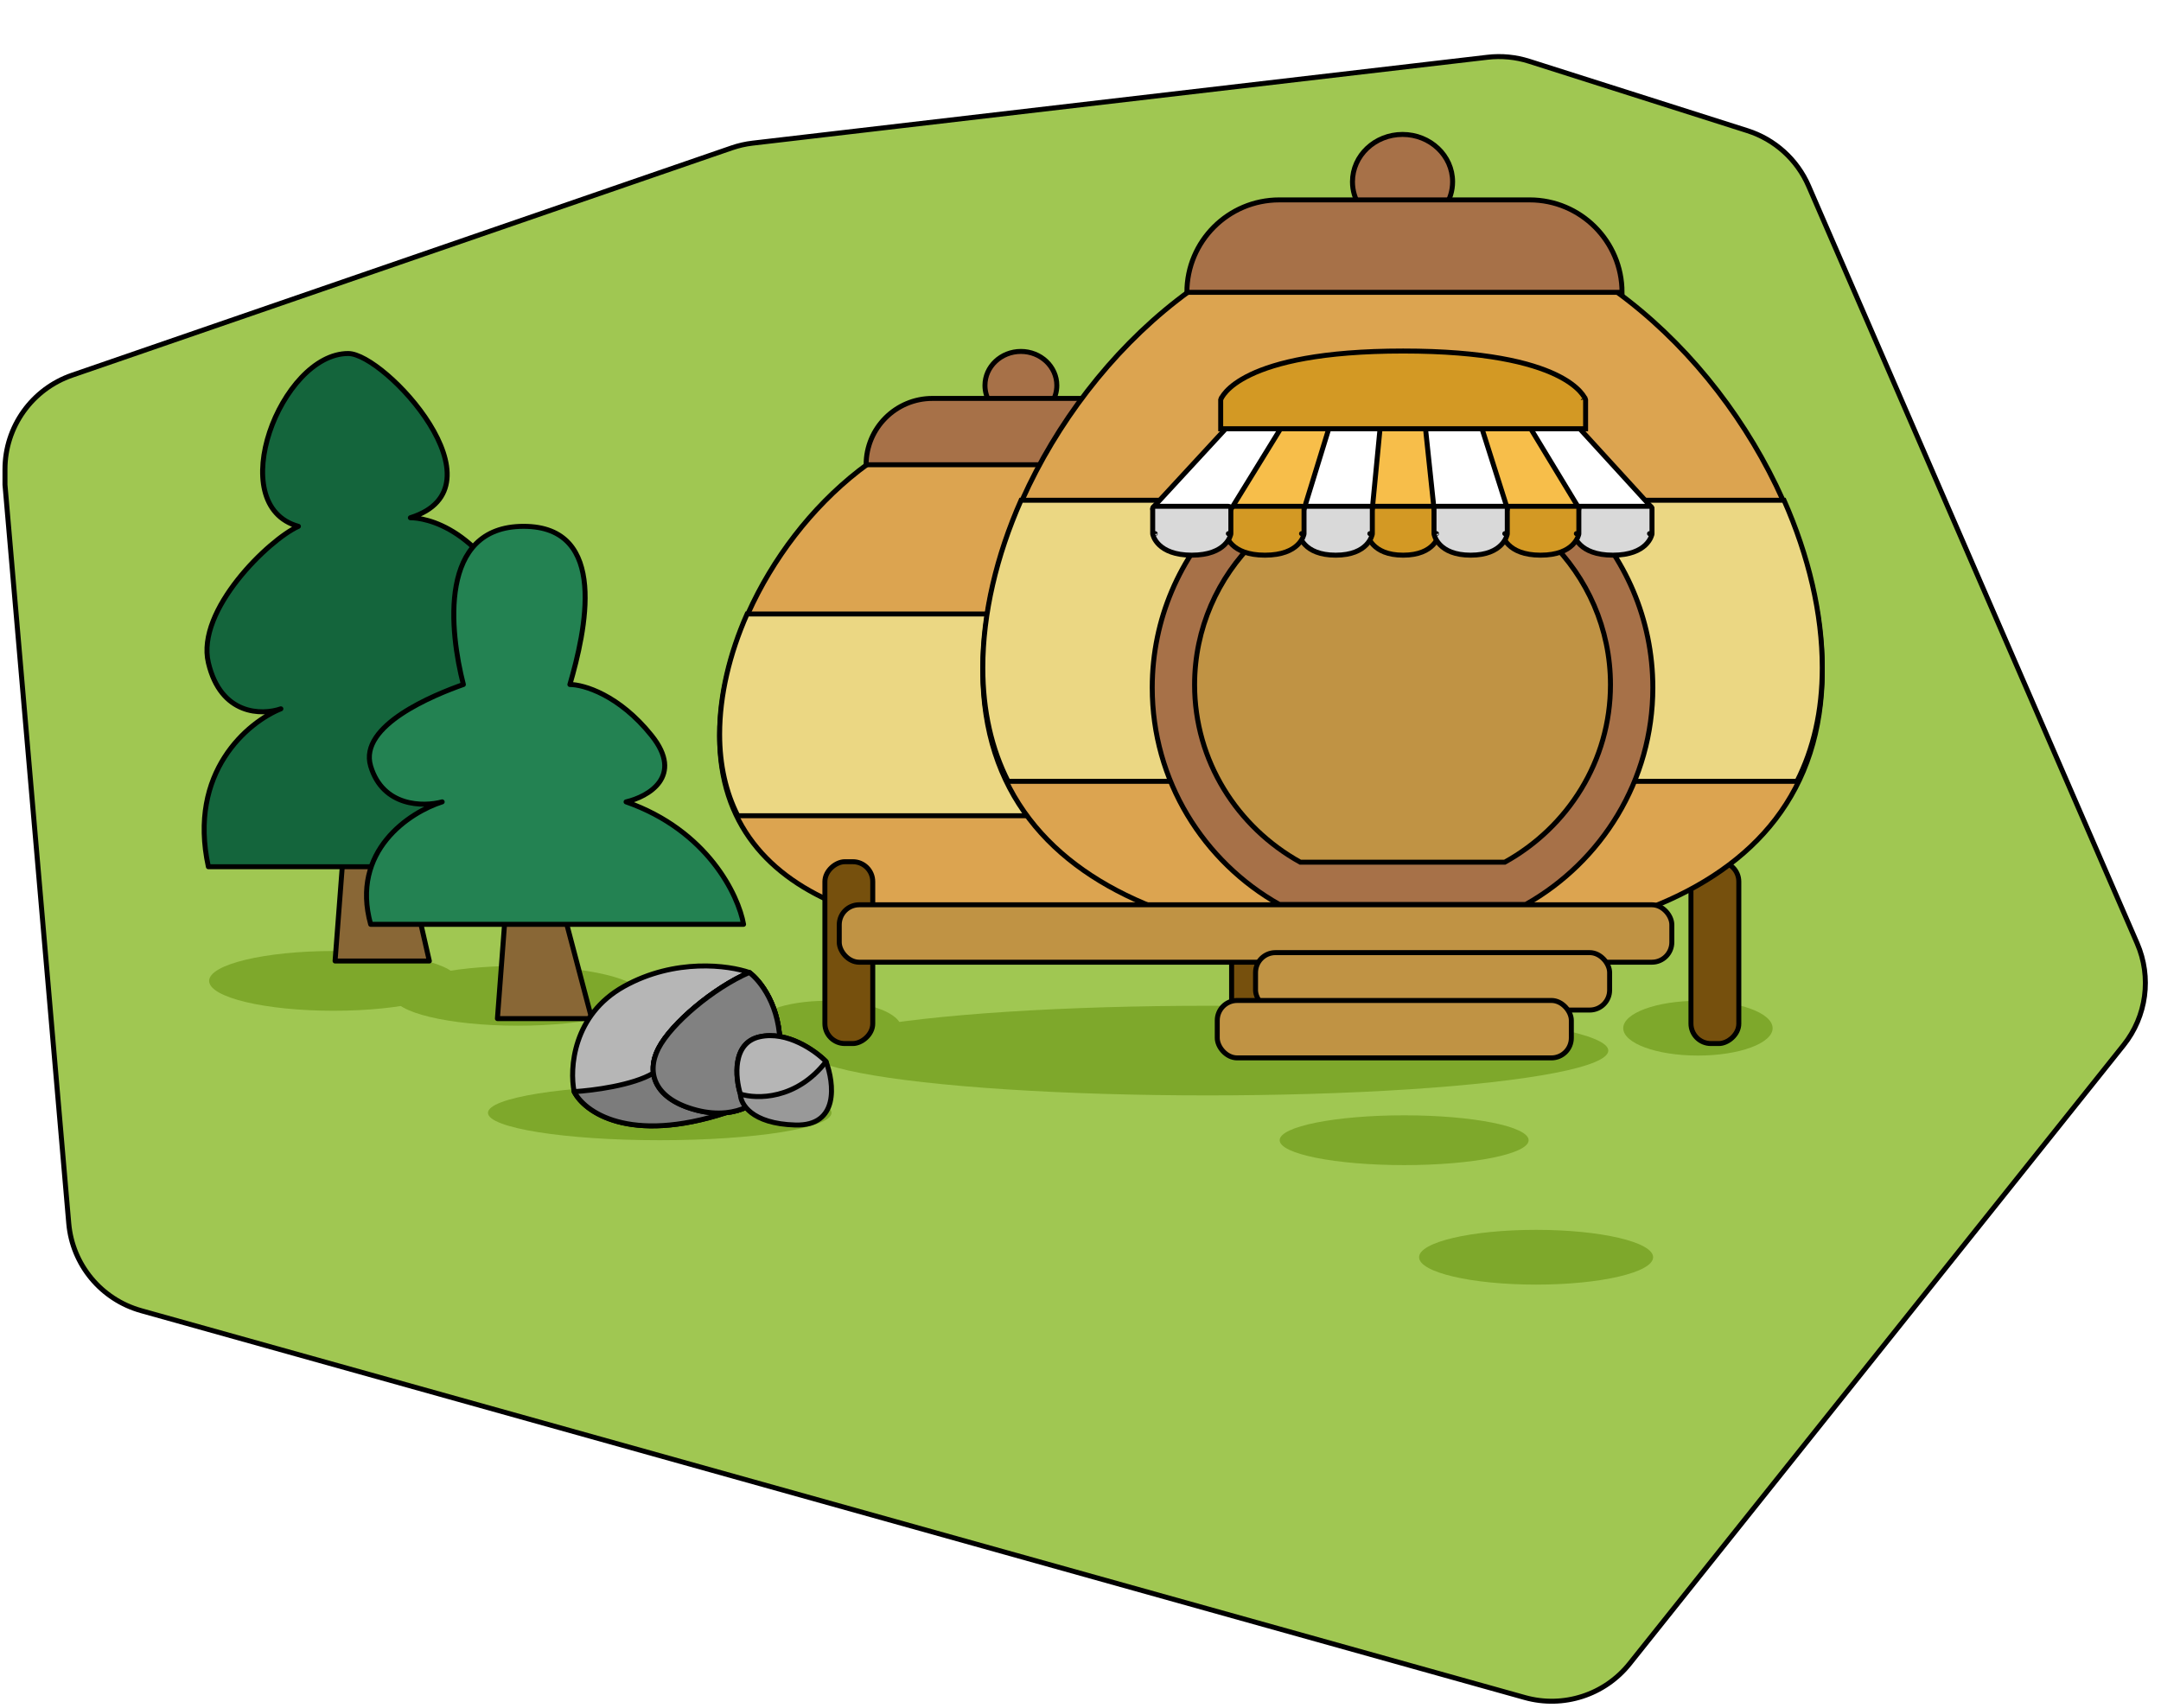 <svg width="434" height="343" viewBox="0 0 434 343" fill="none" xmlns="http://www.w3.org/2000/svg">
<g filter="url(#filter0_d_31513_9861)">
<path d="M146.955 19.705L14.484 65.353C6.415 68.134 1 75.728 1 84.262V87.349L13.808 235.691C14.525 243.997 20.319 250.987 28.348 253.232L306.249 330.935C313.979 333.096 322.253 330.426 327.262 324.154L426.491 199.902C431.111 194.117 432.158 186.253 429.211 179.462L363.22 27.343C360.92 22.042 356.44 17.995 350.933 16.244L307.105 2.305C304.399 1.445 301.542 1.17 298.722 1.5L151.149 18.749C149.72 18.916 148.314 19.236 146.955 19.705Z" fill="#A0C752"/>
<path d="M146.955 19.705L14.484 65.353C6.415 68.134 1 75.728 1 84.262V87.349L13.808 235.691C14.525 243.997 20.319 250.987 28.348 253.232L306.249 330.935C313.979 333.096 322.253 330.426 327.262 324.154L426.491 199.902C431.111 194.117 432.158 186.253 429.211 179.462L363.22 27.343C360.92 22.042 356.44 17.995 350.933 16.244L307.105 2.305C304.399 1.445 301.542 1.17 298.722 1.5L151.149 18.749C149.72 18.916 148.314 19.236 146.955 19.705Z" stroke="black" stroke-linecap="round"/>
</g>
<ellipse cx="341" cy="206.5" rx="15" ry="5.5" fill="#7EA82B"/>
<ellipse cx="166" cy="206.5" rx="15" ry="5.5" fill="#7EA82B"/>
<ellipse cx="132.5" cy="223.5" rx="34.5" ry="5.5" fill="#7EA82B"/>
<ellipse cx="67" cy="197" rx="25" ry="6" fill="#7EA82B"/>
<ellipse cx="282" cy="229" rx="25" ry="5" fill="#7EA82B"/>
<ellipse cx="308.5" cy="252.5" rx="23.5" ry="5.5" fill="#7EA82B"/>
<ellipse cx="104" cy="200" rx="25" ry="6" fill="#7EA82B"/>
<ellipse cx="242.5" cy="211" rx="80.5" ry="9" fill="#7EA82B"/>
<path d="M72.027 130.951L67.294 193.005H86.226L72.027 130.951Z" fill="#896736" stroke="black" stroke-linejoin="round"/>
<path d="M117.779 174.073H41.849C37.689 155.044 49.824 145.001 56.411 142.358C52.597 143.68 44.346 143.68 41.849 133.108C39.353 122.536 54.038 108.351 59.932 105.708C44.681 101.501 56.411 71 69.933 71C77.314 71 102.002 97.82 82.414 103.983C85.188 103.983 97.269 105.708 105.158 125.692C108.857 135.063 102.828 140.158 97.597 139.107C111.605 147.791 116.815 167.132 117.779 174.073Z" fill="#14653C" stroke="black" stroke-linejoin="round"/>
<path d="M104.106 148.832L99.899 204.575H118.831L104.106 148.832Z" fill="#896736" stroke="black" stroke-linejoin="round"/>
<path d="M149.332 185.642H74.442C70.339 170.885 82.307 163.097 88.805 161.047C85.043 162.072 76.904 162.072 74.442 153.873C71.98 145.675 87.249 139.526 93.062 137.477C90.327 126.887 87.923 105.708 105.158 105.708C122.392 105.708 117.529 126.887 114.452 137.477C117.187 137.477 124.3 139.526 130.866 147.725C137.432 155.923 130.182 160.022 125.736 161.047C142.151 166.786 148.306 179.835 149.332 185.642Z" fill="#238252" stroke="black" stroke-linejoin="round"/>
<path d="M180.05 89.455C159.098 101.385 144.526 126.604 144.526 147.903C144.526 165.3 154.247 176.136 169.226 182.029H240.83C255.809 176.136 265.53 165.3 265.53 147.903C265.53 126.604 250.958 101.385 230.006 89.455H180.05Z" fill="#DCA450" stroke="black" stroke-linecap="round"/>
<path d="M150.039 123.314C146.5 131.319 144.526 139.65 144.526 147.453C144.526 153.751 145.812 159.186 148.169 163.834H261.886C264.244 159.186 265.53 153.751 265.53 147.453C265.53 139.65 263.556 131.319 260.017 123.314H150.039Z" fill="#EBD783" stroke="black" stroke-linecap="round"/>
<path d="M205.028 70.582C201.043 70.582 197.812 73.637 197.812 77.406C197.812 79.955 199.291 82.178 201.481 83.349H208.575C210.765 82.178 212.244 79.955 212.244 77.406C212.244 73.637 209.013 70.582 205.028 70.582Z" fill="#A77148" stroke="black" stroke-linecap="round"/>
<path d="M173.944 93.34C173.944 85.983 179.909 80.019 187.266 80.019H223.345C230.702 80.019 236.667 85.983 236.667 93.34H173.944Z" fill="#A77148" stroke="black" stroke-linecap="round"/>
<rect x="175.277" y="173.067" width="36.517" height="9.61" rx="4" transform="rotate(90 175.277 173.067)" fill="#76500D" stroke="black" stroke-linecap="round"/>
<rect x="256.959" y="173.067" width="36.517" height="9.61" rx="4" transform="rotate(90 256.959 173.067)" fill="#76500D" stroke="black" stroke-linecap="round"/>
<rect x="349.211" y="173.067" width="36.517" height="9.61" rx="4" transform="rotate(90 349.211 173.067)" fill="#76500D" stroke="black" stroke-linecap="round"/>
<path d="M246.874 53.294C217.682 69.916 197.379 105.052 197.379 134.728C197.379 158.967 210.923 174.064 231.793 182.274H331.557C352.427 174.064 365.971 158.967 365.971 134.728C365.971 105.052 345.668 69.916 316.476 53.294H246.874Z" fill="#DCA450" stroke="black" stroke-linecap="round"/>
<path d="M205.06 100.469C200.129 111.623 197.379 123.23 197.379 134.101C197.379 142.877 199.171 150.448 202.456 156.924H360.894C364.179 150.448 365.971 142.877 365.971 134.101C365.971 123.23 363.221 111.623 358.29 100.469H205.06Z" fill="#EBD783" stroke="black" stroke-linecap="round"/>
<path d="M281.675 88.096C253.912 88.096 231.407 110.487 231.407 138.108C231.407 156.794 241.707 173.086 256.967 181.672H306.383C321.643 173.086 331.943 156.794 331.943 138.108C331.943 110.487 309.437 88.096 281.675 88.096Z" fill="#A77148"/>
<path d="M281.675 88.096C253.912 88.096 231.407 110.487 231.407 138.108C231.407 156.794 241.707 173.086 256.967 181.672H306.383C321.643 173.086 331.943 156.794 331.943 138.108C331.943 110.487 309.437 88.096 281.675 88.096Z" fill="#A77148"/>
<path d="M281.675 88.096C253.912 88.096 231.407 110.487 231.407 138.108C231.407 156.794 241.707 173.086 256.967 181.672H306.383C321.643 173.086 331.943 156.794 331.943 138.108C331.943 110.487 309.437 88.096 281.675 88.096Z" stroke="black" stroke-linecap="round"/>
<path d="M281.675 96.601C258.611 96.601 239.914 114.921 239.914 137.52C239.914 152.809 248.471 166.139 261.148 173.163H302.202C314.879 166.139 323.436 152.809 323.436 137.52C323.436 114.921 304.739 96.601 281.675 96.601Z" fill="#C09344" stroke="black" stroke-linecap="round"/>
<path d="M281.675 27C276.122 27 271.621 31.256 271.621 36.507C271.621 40.059 273.681 43.156 276.733 44.788H286.617C289.669 43.156 291.729 40.059 291.729 36.507C291.729 31.256 287.227 27 281.675 27Z" fill="#A77148" stroke="black" stroke-linecap="round"/>
<path d="M238.367 58.708C238.367 48.457 246.677 40.147 256.928 40.147H307.196C317.447 40.147 325.756 48.457 325.756 58.708H238.367Z" fill="#A77148" stroke="black" stroke-linecap="round"/>
<path d="M286.864 84.701C287.122 84.701 287.337 84.896 287.362 85.153L288.995 102.135C289.008 102.275 288.962 102.414 288.867 102.519C288.773 102.623 288.638 102.682 288.497 102.682H275.108C274.967 102.682 274.832 102.623 274.738 102.519C274.643 102.414 274.597 102.275 274.61 102.135L276.243 85.153C276.268 84.896 276.483 84.701 276.741 84.701H286.864Z" fill="#F7BE4A" stroke="black" stroke-linejoin="round"/>
<path d="M288.497 101.683C288.773 101.683 288.997 101.906 288.997 102.183V107.174C288.997 107.199 288.995 107.225 288.991 107.25L288.497 107.174C288.991 107.25 288.991 107.251 288.991 107.251L288.991 107.252L288.991 107.254L288.99 107.259L288.987 107.274C288.985 107.285 288.982 107.3 288.978 107.319C288.971 107.356 288.959 107.406 288.942 107.468C288.909 107.592 288.855 107.763 288.77 107.966C288.599 108.37 288.303 108.902 287.799 109.432C286.779 110.503 284.966 111.5 281.802 111.5C278.639 111.5 276.826 110.503 275.806 109.432C275.302 108.902 275.006 108.37 274.835 107.966C274.75 107.763 274.696 107.592 274.662 107.468C274.646 107.406 274.634 107.356 274.626 107.319C274.623 107.3 274.62 107.285 274.618 107.274L274.615 107.259L274.614 107.254L274.614 107.252L274.614 107.251C274.614 107.251 274.614 107.25 275.108 107.174L274.614 107.25C274.61 107.225 274.608 107.199 274.608 107.174V102.183C274.608 101.906 274.832 101.683 275.108 101.683H288.497Z" fill="#D39924" stroke="black" stroke-linejoin="round"/>
<path d="M315.766 84.701C315.906 84.701 316.04 84.76 316.135 84.864L331.647 101.845C331.78 101.991 331.815 102.203 331.735 102.384C331.655 102.565 331.476 102.682 331.278 102.682H316.582C316.407 102.682 316.245 102.591 316.154 102.441L305.867 85.46C305.774 85.305 305.771 85.112 305.859 84.955C305.948 84.798 306.114 84.701 306.295 84.701H315.766Z" fill="white" stroke="black" stroke-linejoin="round"/>
<path d="M331.278 101.683C331.554 101.683 331.778 101.906 331.778 102.183V107.174C331.778 107.202 331.775 107.23 331.771 107.258L331.278 107.174C331.771 107.258 331.77 107.258 331.77 107.259L331.77 107.26L331.77 107.262L331.769 107.267L331.766 107.282C331.764 107.294 331.76 107.309 331.756 107.328C331.747 107.366 331.735 107.417 331.716 107.48C331.679 107.605 331.619 107.778 331.525 107.981C331.336 108.389 331.011 108.921 330.46 109.448C329.348 110.512 327.377 111.5 323.93 111.5C320.482 111.5 318.512 110.512 317.4 109.448C316.848 108.921 316.523 108.389 316.335 107.981C316.241 107.778 316.181 107.605 316.144 107.48C316.125 107.417 316.112 107.366 316.104 107.328C316.099 107.309 316.096 107.294 316.094 107.282L316.091 107.267L316.09 107.262L316.089 107.26L316.089 107.259C316.089 107.258 316.089 107.258 316.582 107.174L316.089 107.258C316.084 107.23 316.082 107.202 316.082 107.174V102.183C316.082 101.906 316.306 101.683 316.582 101.683H331.278Z" fill="#D9D9D9" stroke="black" stroke-linejoin="round"/>
<path d="M306.296 84.701C306.47 84.701 306.633 84.792 306.723 84.942L317.01 101.923C317.104 102.078 317.107 102.271 317.018 102.428C316.93 102.585 316.763 102.682 316.583 102.682H302.213C301.996 102.682 301.803 102.541 301.737 102.334L296.348 85.352C296.3 85.2 296.327 85.034 296.422 84.905C296.516 84.777 296.666 84.701 296.825 84.701H306.296Z" fill="#F7BE4A" stroke="black" stroke-linejoin="round"/>
<path d="M316.583 101.683C316.859 101.683 317.083 101.906 317.083 102.183V107.174C317.083 107.201 317.08 107.229 317.076 107.256L316.583 107.174C317.076 107.256 317.076 107.256 317.076 107.257L317.075 107.258L317.075 107.26L317.074 107.265L317.071 107.28C317.069 107.292 317.066 107.307 317.062 107.326C317.053 107.363 317.041 107.414 317.023 107.477C316.987 107.602 316.928 107.774 316.836 107.977C316.652 108.384 316.334 108.916 315.795 109.444C314.705 110.51 312.774 111.5 309.398 111.5C306.022 111.5 304.091 110.51 303.001 109.444C302.462 108.916 302.144 108.384 301.96 107.977C301.868 107.774 301.81 107.602 301.773 107.477C301.755 107.414 301.743 107.363 301.734 107.326C301.73 107.307 301.727 107.292 301.725 107.28L301.722 107.265L301.721 107.26L301.721 107.258L301.72 107.257C301.72 107.256 301.72 107.256 302.213 107.174L301.72 107.256C301.716 107.229 301.713 107.201 301.713 107.174V102.183C301.713 101.906 301.937 101.683 302.213 101.683H316.583Z" fill="#D39924" stroke="black" stroke-linejoin="round"/>
<path d="M296.825 84.701C297.042 84.701 297.235 84.842 297.301 85.049L302.69 102.031C302.738 102.183 302.711 102.349 302.617 102.478C302.522 102.606 302.372 102.682 302.213 102.682H288.497C288.241 102.682 288.027 102.489 288 102.235L286.204 85.253C286.189 85.112 286.234 84.972 286.329 84.866C286.424 84.761 286.559 84.701 286.701 84.701H296.825Z" fill="white" stroke="black" stroke-linejoin="round"/>
<path d="M302.213 101.683C302.489 101.683 302.713 101.906 302.713 102.183V107.174C302.713 107.2 302.711 107.226 302.707 107.252L302.213 107.174C302.707 107.252 302.707 107.253 302.707 107.253L302.707 107.254L302.706 107.256L302.705 107.261L302.703 107.276C302.701 107.287 302.698 107.303 302.694 107.321C302.686 107.358 302.674 107.409 302.657 107.471C302.622 107.595 302.567 107.767 302.479 107.97C302.304 108.375 302.001 108.907 301.485 109.436C300.442 110.505 298.589 111.5 295.355 111.5C292.121 111.5 290.268 110.505 289.225 109.436C288.709 108.907 288.406 108.375 288.231 107.97C288.143 107.767 288.088 107.595 288.053 107.471C288.036 107.409 288.024 107.358 288.016 107.321C288.012 107.303 288.01 107.287 288.007 107.276L288.005 107.261L288.004 107.256L288.004 107.254L288.003 107.253C288.003 107.253 288.003 107.252 288.497 107.174L288.003 107.252C287.999 107.226 287.997 107.2 287.997 107.174V102.183C287.997 101.906 288.221 101.683 288.497 101.683H302.213Z" fill="#D9D9D9" stroke="black" stroke-linejoin="round"/>
<path d="M266.616 84.701C266.398 84.701 266.206 84.842 266.14 85.049L260.751 102.031C260.703 102.183 260.73 102.349 260.824 102.478C260.918 102.606 261.068 102.682 261.228 102.682H275.107C275.365 102.682 275.58 102.487 275.605 102.23L277.238 85.249C277.251 85.108 277.205 84.969 277.11 84.865C277.015 84.76 276.881 84.701 276.74 84.701H266.616Z" fill="white" stroke="black" stroke-linejoin="round"/>
<path d="M275.108 101.683C275.384 101.683 275.608 101.906 275.608 102.183V107.174C275.608 107.2 275.606 107.226 275.602 107.252L275.108 107.174C275.602 107.252 275.602 107.253 275.602 107.253L275.601 107.254L275.601 107.256L275.6 107.261L275.598 107.276C275.595 107.287 275.593 107.303 275.589 107.321C275.581 107.358 275.569 107.409 275.552 107.471C275.517 107.595 275.462 107.767 275.374 107.97C275.199 108.375 274.896 108.907 274.38 109.436C273.337 110.505 271.484 111.5 268.25 111.5C265.016 111.5 263.163 110.505 262.12 109.436C261.604 108.907 261.301 108.375 261.126 107.97C261.038 107.767 260.983 107.595 260.948 107.471C260.931 107.409 260.919 107.358 260.911 107.321C260.907 107.303 260.904 107.287 260.902 107.276L260.9 107.261L260.899 107.256L260.898 107.254L260.898 107.253C260.898 107.253 260.898 107.252 261.392 107.174L260.898 107.252C260.894 107.226 260.892 107.2 260.892 107.174V102.183C260.892 101.906 261.116 101.683 261.392 101.683H275.108Z" fill="#D9D9D9" stroke="black" stroke-linejoin="round"/>
<path d="M257.146 84.701C256.972 84.701 256.811 84.791 256.72 84.939L246.27 101.92C246.175 102.075 246.171 102.268 246.259 102.426C246.348 102.584 246.515 102.682 246.696 102.682H261.391C261.611 102.682 261.805 102.539 261.869 102.329L267.094 85.348C267.141 85.196 267.113 85.031 267.019 84.904C266.924 84.776 266.775 84.701 266.617 84.701H257.146Z" fill="#F7BE4A" stroke="black" stroke-linejoin="round"/>
<path d="M261.391 101.683C261.667 101.683 261.891 101.906 261.891 102.183V107.174C261.891 107.202 261.888 107.23 261.884 107.258L261.391 107.174C261.884 107.258 261.884 107.258 261.884 107.259L261.883 107.26L261.883 107.262L261.882 107.267L261.879 107.282C261.877 107.294 261.874 107.309 261.869 107.328C261.861 107.366 261.848 107.417 261.829 107.48C261.792 107.605 261.732 107.778 261.638 107.981C261.45 108.389 261.124 108.921 260.573 109.448C259.461 110.512 257.49 111.5 254.043 111.5C250.595 111.5 248.625 110.512 247.513 109.448C246.962 108.921 246.636 108.389 246.448 107.981C246.354 107.778 246.294 107.605 246.257 107.48C246.238 107.417 246.225 107.366 246.217 107.328C246.212 107.309 246.209 107.294 246.207 107.282L246.204 107.267L246.203 107.262L246.203 107.26L246.202 107.259C246.202 107.258 246.202 107.258 246.695 107.174L246.202 107.258C246.197 107.23 246.195 107.202 246.195 107.174V102.183C246.195 101.906 246.419 101.683 246.695 101.683H261.391Z" fill="#D39924" stroke="black" stroke-linejoin="round"/>
<path d="M247.675 84.701C247.536 84.701 247.403 84.759 247.308 84.862L231.633 101.843C231.498 101.989 231.462 102.201 231.542 102.383C231.622 102.565 231.801 102.682 232 102.682H246.696C246.869 102.682 247.031 102.592 247.122 102.444L257.572 85.463C257.667 85.308 257.671 85.115 257.583 84.957C257.494 84.799 257.327 84.701 257.146 84.701H247.675Z" fill="white" stroke="black" stroke-linejoin="round"/>
<path d="M246.696 101.683C246.972 101.683 247.196 101.906 247.196 102.183V107.174C247.196 107.202 247.193 107.23 247.189 107.258L246.696 107.174C247.189 107.258 247.188 107.258 247.188 107.259L247.188 107.26L247.188 107.262L247.187 107.267L247.184 107.282C247.182 107.294 247.178 107.309 247.174 107.328C247.165 107.366 247.153 107.417 247.134 107.48C247.097 107.605 247.037 107.778 246.943 107.981C246.754 108.389 246.429 108.921 245.878 109.448C244.766 110.512 242.795 111.5 239.348 111.5C235.9 111.5 233.93 110.512 232.818 109.448C232.267 108.921 231.941 108.389 231.753 107.981C231.659 107.778 231.599 107.605 231.562 107.48C231.543 107.417 231.53 107.366 231.522 107.328C231.517 107.309 231.514 107.294 231.512 107.282L231.509 107.267L231.508 107.262L231.507 107.26L231.507 107.259C231.507 107.258 231.507 107.258 232 107.174L231.507 107.258C231.502 107.23 231.5 107.202 231.5 107.174V102.183C231.5 101.906 231.724 101.683 232 101.683H246.696Z" fill="#D9D9D9" stroke="black" stroke-linejoin="round"/>
<path d="M245.656 86.111H245.156V85.611V80.388V80.304L245.183 80.226L245.656 80.388C245.183 80.226 245.183 80.225 245.183 80.224L245.184 80.222L245.185 80.218L245.189 80.207C245.192 80.199 245.196 80.188 245.201 80.175C245.212 80.15 245.226 80.116 245.245 80.073C245.284 79.989 245.343 79.873 245.428 79.729C245.598 79.442 245.874 79.047 246.305 78.581C247.17 77.648 248.654 76.439 251.163 75.242C256.175 72.851 265.293 70.5 281.798 70.5C298.303 70.5 307.422 72.851 312.434 75.242C314.943 76.439 316.427 77.648 317.291 78.581C317.723 79.047 317.999 79.442 318.169 79.729C318.254 79.873 318.313 79.989 318.351 80.073C318.371 80.116 318.385 80.15 318.395 80.175C318.4 80.188 318.404 80.199 318.408 80.207L318.412 80.218L318.413 80.222L318.414 80.224C318.414 80.225 318.414 80.226 317.941 80.388L318.414 80.226L318.441 80.304V80.388V85.611V86.111H317.941H245.656Z" fill="#D39924" stroke="black"/>
<rect x="168.55" y="181.716" width="167.208" height="11.532" rx="4" fill="#C09344" stroke="black" stroke-linecap="round"/>
<rect x="252.154" y="191.325" width="71.111" height="11.532" rx="4" fill="#C09344" stroke="black" stroke-linecap="round"/>
<rect x="244.466" y="200.934" width="71.111" height="11.532" rx="4" fill="#C09344" stroke="black" stroke-linecap="round"/>
<path d="M115.306 219.243C114.365 214.582 115.049 203.829 125.319 198.11C135.588 192.392 146.37 193.863 150.478 195.313C152.617 196.867 156.845 202.088 156.64 210.542C156.444 218.575 151.797 222.836 145.857 223.461C126.345 229.819 117.36 223.298 115.306 219.243Z" fill="#B6B6B6"/>
<path d="M150.478 195.313C146.37 193.863 135.588 192.392 125.319 198.11C115.049 203.829 114.365 214.582 115.306 219.243C117.36 223.298 126.345 229.819 145.857 223.461M150.478 195.313C152.617 196.867 156.845 202.088 156.64 210.542C156.444 218.575 151.797 222.836 145.857 223.461M150.478 195.313C143.29 198.421 134.818 205.569 132.25 210.542C129.683 215.514 131.48 220.797 139.952 222.973C141.983 223.494 143.984 223.658 145.857 223.461" stroke="black" stroke-linecap="round" stroke-linejoin="round"/>
<path d="M150.478 195.313C152.617 196.867 156.845 202.088 156.639 210.542C156.444 218.575 151.797 222.836 145.857 223.461C126.345 229.819 117.36 223.298 115.306 219.243C118.902 219.036 127.121 218 131.226 215.514C131.02 213.907 131.39 212.207 132.25 210.542C134.817 205.569 143.29 198.421 150.478 195.313Z" fill="#7C7C7C"/>
<path d="M145.857 223.461C151.797 222.836 156.444 218.575 156.639 210.542C156.845 202.088 152.617 196.867 150.478 195.313C143.29 198.421 134.817 205.569 132.25 210.542C131.39 212.207 131.02 213.907 131.226 215.514M145.857 223.461C143.984 223.658 141.983 223.494 139.952 222.973C134.318 221.526 131.635 218.704 131.226 215.514M145.857 223.461C126.345 229.819 117.36 223.298 115.306 219.243C118.902 219.036 127.121 218 131.226 215.514" stroke="black" stroke-linecap="round" stroke-linejoin="round"/>
<path d="M156.64 210.542C156.845 202.088 152.617 196.867 150.478 195.313C143.29 198.421 134.818 205.569 132.25 210.542C129.683 215.514 131.48 220.797 139.952 222.973C141.983 223.494 143.984 223.658 145.857 223.461C151.797 222.836 156.444 218.575 156.64 210.542Z" fill="#818181" stroke="black" stroke-linecap="round" stroke-linejoin="round"/>
<path d="M152.547 208.233C147.002 209.476 147.669 216.416 148.696 219.731C148.696 221.7 150.904 225.698 159.736 225.947C168.567 226.195 167.523 217.556 165.897 213.205C163.758 211.03 158.093 206.99 152.547 208.233Z" fill="#999999" stroke="black" stroke-linecap="round" stroke-linejoin="round"/>
<path d="M152.547 208.233C147.002 209.476 147.669 216.416 148.696 219.731C151.948 220.767 159.941 220.913 165.897 213.205C163.758 211.03 158.093 206.99 152.547 208.233Z" fill="#B6B6B6" stroke="black" stroke-linecap="round" stroke-linejoin="round"/>
<defs>
<filter id="filter0_d_31513_9861" x="0.5" y="0.865" width="430.864" height="341.31" filterUnits="userSpaceOnUse" color-interpolation-filters="sRGB">
<feFlood flood-opacity="0" result="BackgroundImageFix"/>
<feColorMatrix in="SourceAlpha" type="matrix" values="0 0 0 0 0 0 0 0 0 0 0 0 0 0 0 0 0 0 127 0" result="hardAlpha"/>
<feOffset dy="10"/>
<feComposite in2="hardAlpha" operator="out"/>
<feColorMatrix type="matrix" values="0 0 0 0 0.322 0 0 0 0 0.239 0 0 0 0 0.216 0 0 0 1 0"/>
<feBlend mode="normal" in2="BackgroundImageFix" result="effect1_dropShadow_31513_9861"/>
<feBlend mode="normal" in="SourceGraphic" in2="effect1_dropShadow_31513_9861" result="shape"/>
</filter>
</defs>
</svg>
